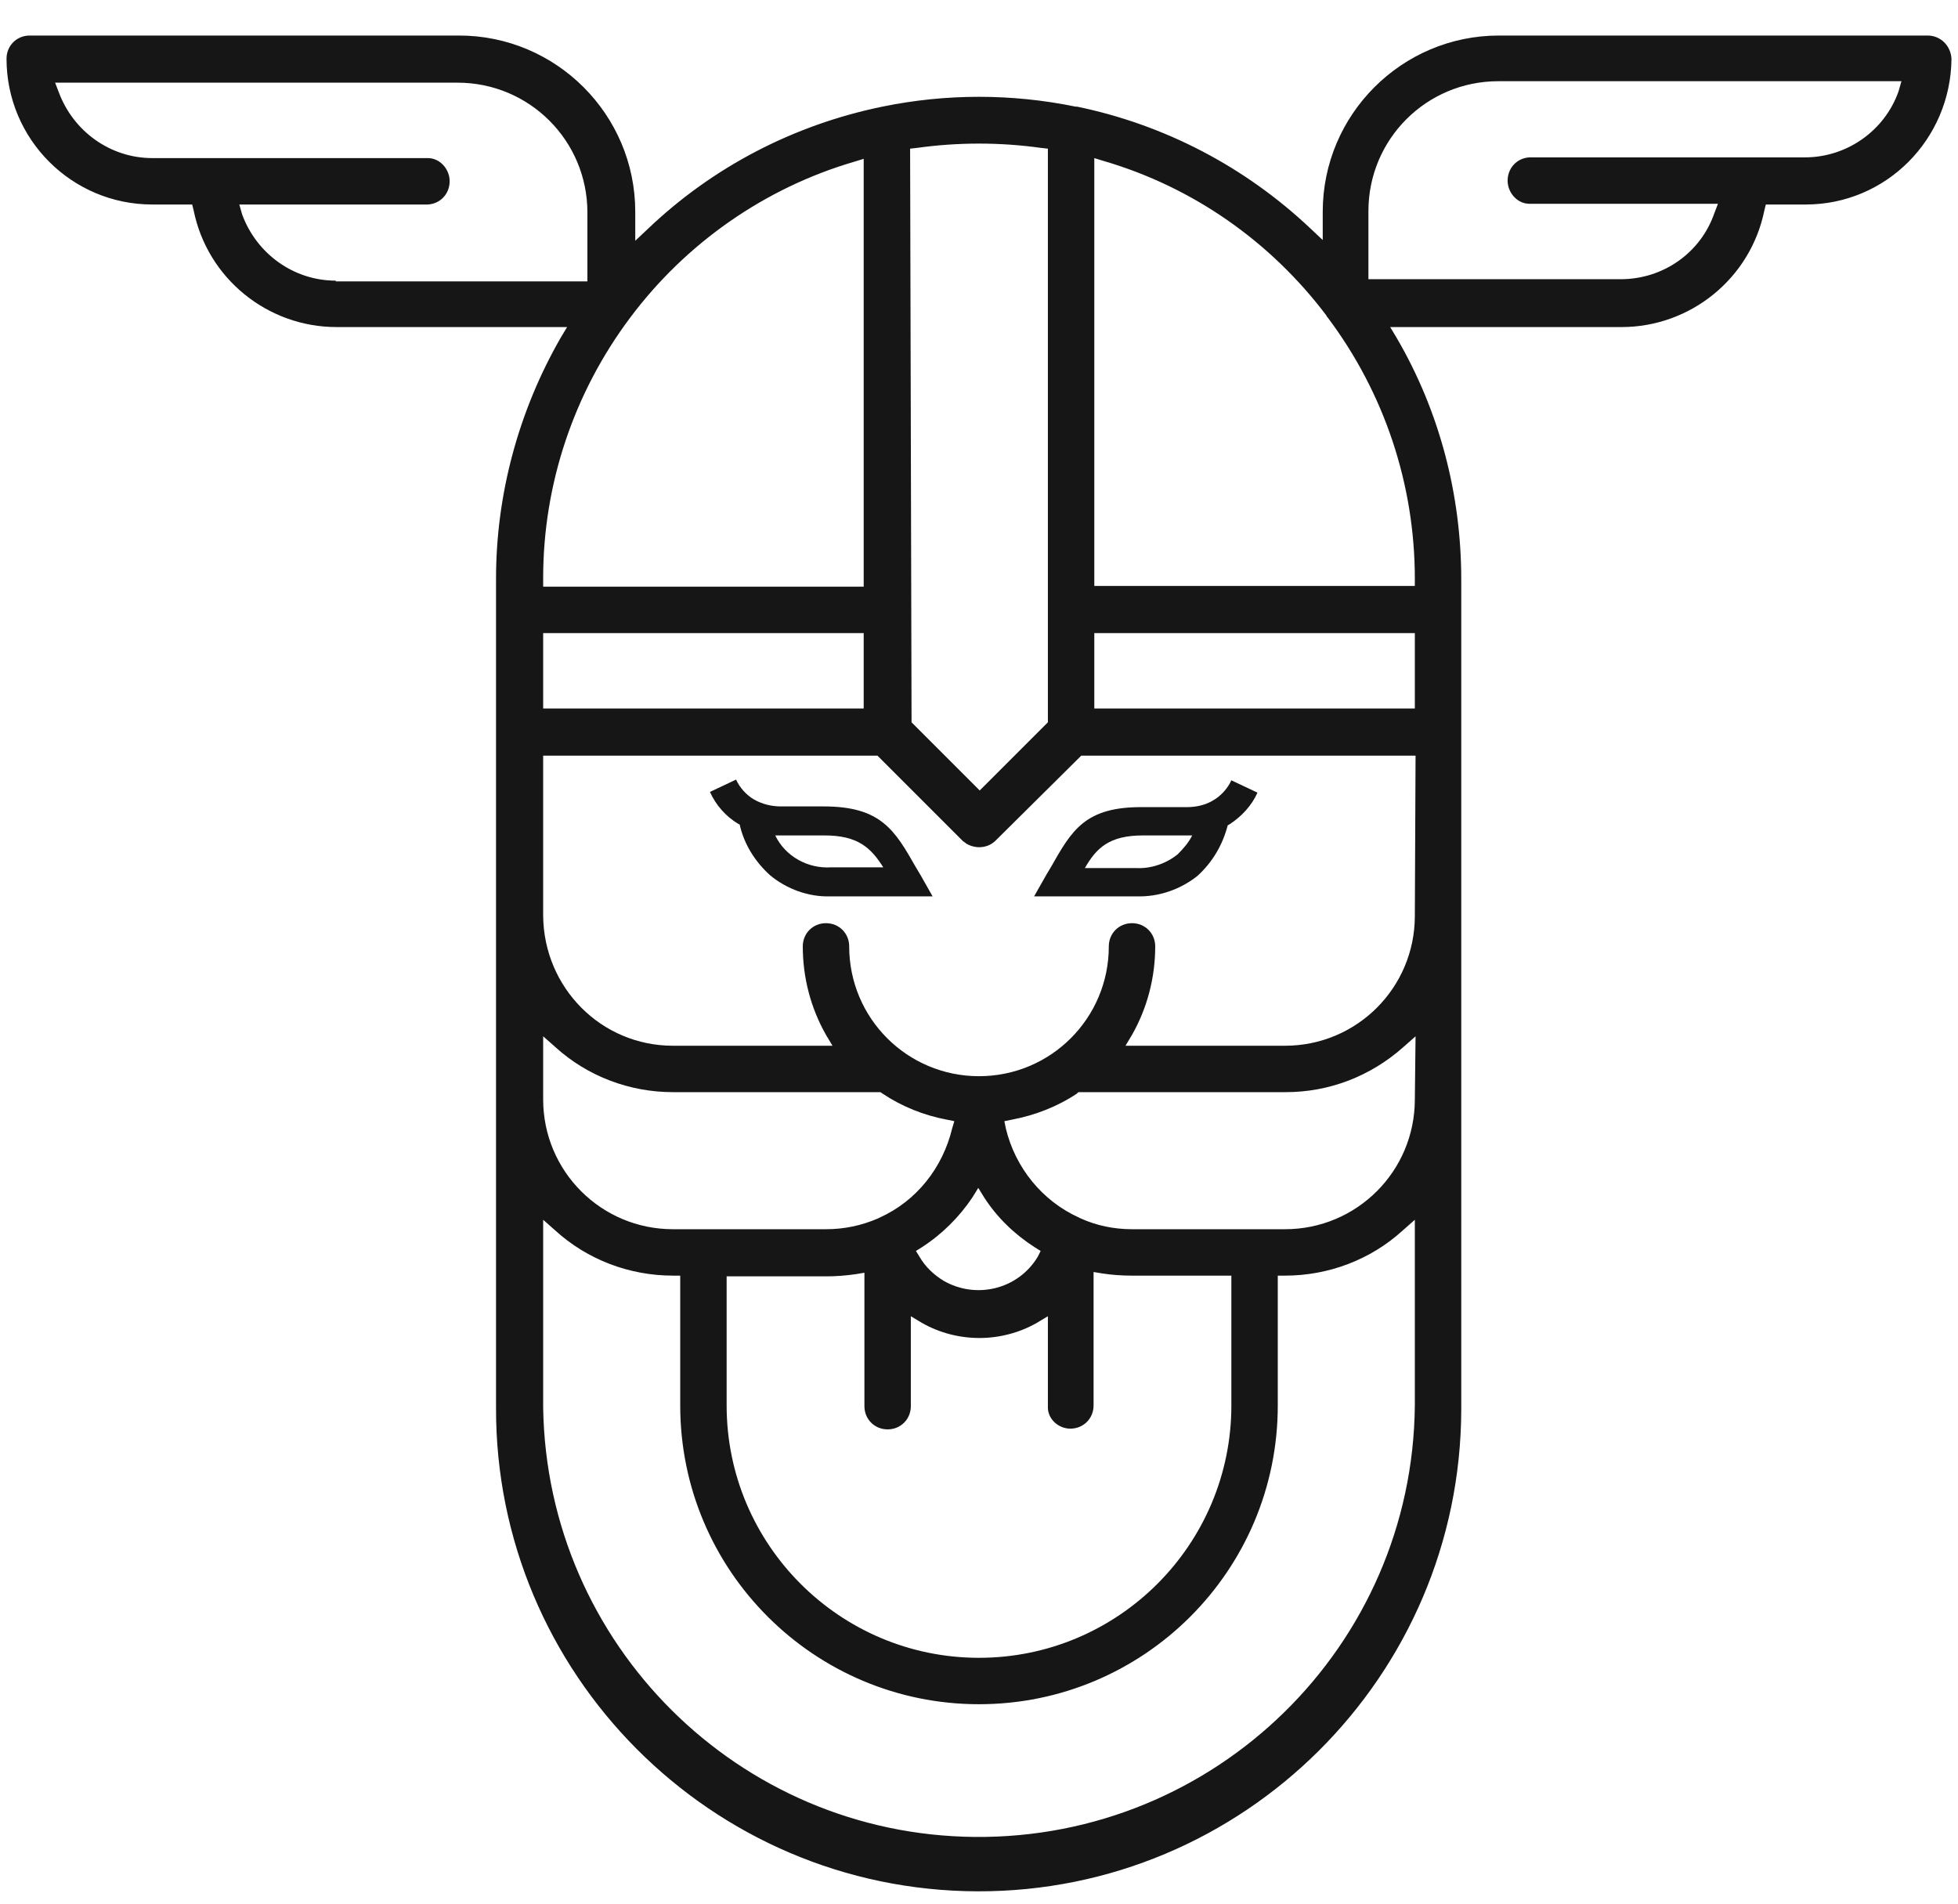<?xml version="1.0" encoding="utf-8"?>
<!-- Generator: Adobe Illustrator 26.0.1, SVG Export Plug-In . SVG Version: 6.00 Build 0)  -->
<svg version="1.1" id="Calque_1" xmlns="http://www.w3.org/2000/svg" xmlns:xlink="http://www.w3.org/1999/xlink" x="0px" y="0px"
	 viewBox="0 0 270 262.5" style="enable-background:new 0 0 270 262.5;" xml:space="preserve">
<style type="text/css">
	.st0{fill:#161616;}
</style>
<path class="st0" d="M144.9,119.6l-0.6,1l-1.7,3h14.1c3,0.1,6-0.9,8.4-2.8c2.1-1.9,3.5-4.3,4.2-7l0.2-0.1c1.7-1.1,3.1-2.6,3.9-4.4
	l-3.6-1.7c-0.5,1.1-1.4,2.1-2.4,2.7c-1.1,0.7-2.4,1-3.8,1h-5.9C149.6,111.2,147.8,114.5,144.9,119.6z M157.6,115.2h5.9h0.9
	c-0.5,1-1.2,1.8-2,2.6c-1.6,1.3-3.7,2-5.7,1.9h-7.1C151.2,116.9,153,115.2,157.6,115.2z"/>
<path class="st0" d="M126.3,119.6c-2.9-5.1-4.8-8.4-12.7-8.4h-5.9c-1.3,0-2.6-0.3-3.8-1c-1-0.6-1.9-1.6-2.4-2.7l-3.6,1.7
	c0.8,1.8,2.2,3.4,3.9,4.4l0.2,0.1c0.6,2.7,2.1,5.1,4.2,7c2.3,1.9,5.3,3,8.3,2.9h14.1l-1.7-3L126.3,119.6z M114.6,119.6
	c-3.2,0.2-6.3-1.5-7.7-4.4c0.3,0,0.6,0,0.9,0h5.9c4.6,0,6.4,1.7,8.1,4.4L114.6,119.6z"/>
<path class="st0" d="M265.8,4.9h-59.1c-13.4,0-24.3,10.9-24.3,24.3v3.9l-1.7-1.6c-9-8.5-20.1-14.3-32.2-16.8h-0.2
	c-8.8-1.8-17.8-1.8-26.6,0c-12.2,2.5-23.4,8.3-32.4,16.9l-1.7,1.6v-4c0-13.4-10.9-24.3-24.3-24.3H4.1c-1.8,0-3.2,1.4-3.2,3.2
	c0,11.1,9,20.1,20.1,20.1h5.5l0.2,0.8c1.9,9.4,10.2,16.1,19.7,16.1h31.8l-0.9,1.5c-5.8,10.1-8.9,21.6-8.9,33.2c0,0.1,0,0.1,0,0.2
	v0.1c0,0.1,0,0.1,0,0.2v113.8c-0.1,36.7,29.7,66.6,66.4,66.7s66.6-29.7,66.7-66.4v-0.2V80.4c0-0.1,0-0.2,0-0.2v-0.1
	c0-0.1,0-0.1,0-0.2c0-11.7-3-23.2-8.9-33.3l-0.9-1.5h31.9c9.5,0,17.8-6.7,19.7-16.1l0.2-0.8h5.5c11.1,0,20-9,20.1-20.1
	C269,6.3,267.6,4.9,265.8,4.9z M125.5,20.5l0.9-0.1c5.7-0.8,11.5-0.8,17.2,0l0.9,0.1v79.1l-9.4,9.4l-9.4-9.4L125.5,20.5z M46.3,38.7
	c-5.8,0-10.9-3.7-12.9-9.1L33,28.2h26c1.8-0.1,3.1-1.6,3-3.4c-0.1-1.6-1.4-3-3-3H21c-5.8,0-10.9-3.7-12.9-9.1l-0.5-1.3h55.5
	c9.9,0,17.9,8,17.9,17.9v9.5H46.3z M74.9,79.7c0-12.9,4.2-25.5,12-35.9l0,0c7.7-10.3,18.6-17.9,30.9-21.5l1.3-0.4v59H74.9L74.9,79.7
	z M119.1,87.3v10.4H74.9V87.3L119.1,87.3z M147.6,197c1.8,0,3.2-1.4,3.2-3.2l0,0v-18.4l1.2,0.2c1.3,0.2,2.7,0.3,4.1,0.3h13.7v17.9
	c0,19.2-15.6,34.8-34.8,34.8s-34.8-15.6-34.8-34.8v-17.8h13.7c1.4,0,2.7-0.1,4.1-0.3l1.2-0.2v18.4c0,1.8,1.4,3.2,3.2,3.2
	s3.2-1.4,3.2-3.2l0,0v-12.4l1.5,0.9c4.9,2.8,11,2.8,15.9,0l1.5-0.9v12.4C144.4,195.6,145.9,197,147.6,197z M143.1,173.3
	c-2.7,4.5-8.5,5.9-13,3.3c-1.3-0.8-2.5-1.9-3.3-3.3l-0.5-0.8l0.8-0.5c2.8-1.8,5.2-4.2,7-6.9l0.8-1.3l0.8,1.3c1.8,2.8,4.2,5.1,7,6.9
	l0.8,0.5L143.1,173.3z M131.3,155.6c-1.3,5.4-4.9,10-10,12.3l-0.2,0.1c-2.3,1-4.7,1.5-7.2,1.5H92.8c-9.9,0-17.9-8-17.9-17.9v-8.7
	l1.7,1.5c4.4,4,10.2,6.2,16.2,6.2h28.6l0.3,0.2c2.7,1.8,5.7,3,8.9,3.6l1,0.2L131.3,155.6z M195.1,193.8
	c-0.3,33.2-27.5,59.8-60.7,59.5c-32.6-0.3-59-26.6-59.5-59.2v-25.9l1.7,1.5c4.4,4,10.2,6.2,16.2,6.2h1v17.9
	c0,22.8,18.5,41.2,41.2,41.2c22.7,0,41.2-18.4,41.2-41.2v-17.9h1c6,0,11.8-2.2,16.2-6.2l1.7-1.5L195.1,193.8z M195.1,151.6
	c0,9.9-8,17.9-17.9,17.9h-21.1c-2.5,0-4.9-0.5-7.1-1.5l-0.2-0.1c-5.1-2.3-8.8-6.9-10.1-12.3l-0.2-1l1-0.2c3.2-0.6,6.3-1.8,9-3.6
	l0.2-0.2h28.6c6,0,11.7-2.2,16.2-6.2l1.7-1.5L195.1,151.6z M195.1,126.3c0,9.9-8,17.9-17.9,17.9h-22l0.9-1.5
	c2.1-3.7,3.2-7.9,3.2-12.2c0-1.8-1.4-3.2-3.2-3.2s-3.2,1.4-3.2,3.2c0,9.9-8,17.9-17.9,17.9s-17.9-8-17.9-17.9c0-1.8-1.4-3.2-3.2-3.2
	s-3.2,1.4-3.2,3.2c0,4.3,1.1,8.5,3.2,12.2l0.9,1.5h-22c-9.9,0-17.8-8-17.9-17.9v-22.1H121l11.7,11.7l0.1,0.1l0.3,0.2l0.1,0.1l0,0
	c1.3,0.8,3,0.7,4.1-0.4l11.8-11.7h46.1L195.1,126.3z M195.1,97.7h-44.2V87.3h44.2V97.7z M195.1,79.8v1h-44.2v-59l1.3,0.4
	c12.3,3.6,23,11.1,30.7,21.3c0,0.1,0.1,0.1,0.1,0.2l0.1,0.1C190.9,54.2,195.1,66.8,195.1,79.8z M261.8,12.6
	c-1.9,5.4-7.1,9.1-12.9,9.1h-38c-1.8,0.1-3.1,1.6-3,3.4c0.1,1.6,1.4,3,3,3h26l-0.5,1.3c-1.9,5.5-7.1,9.1-12.9,9.1h-34.8v-9.4
	c0-9.9,8-17.9,17.9-17.9h55.6L261.8,12.6z"/>
</svg>
